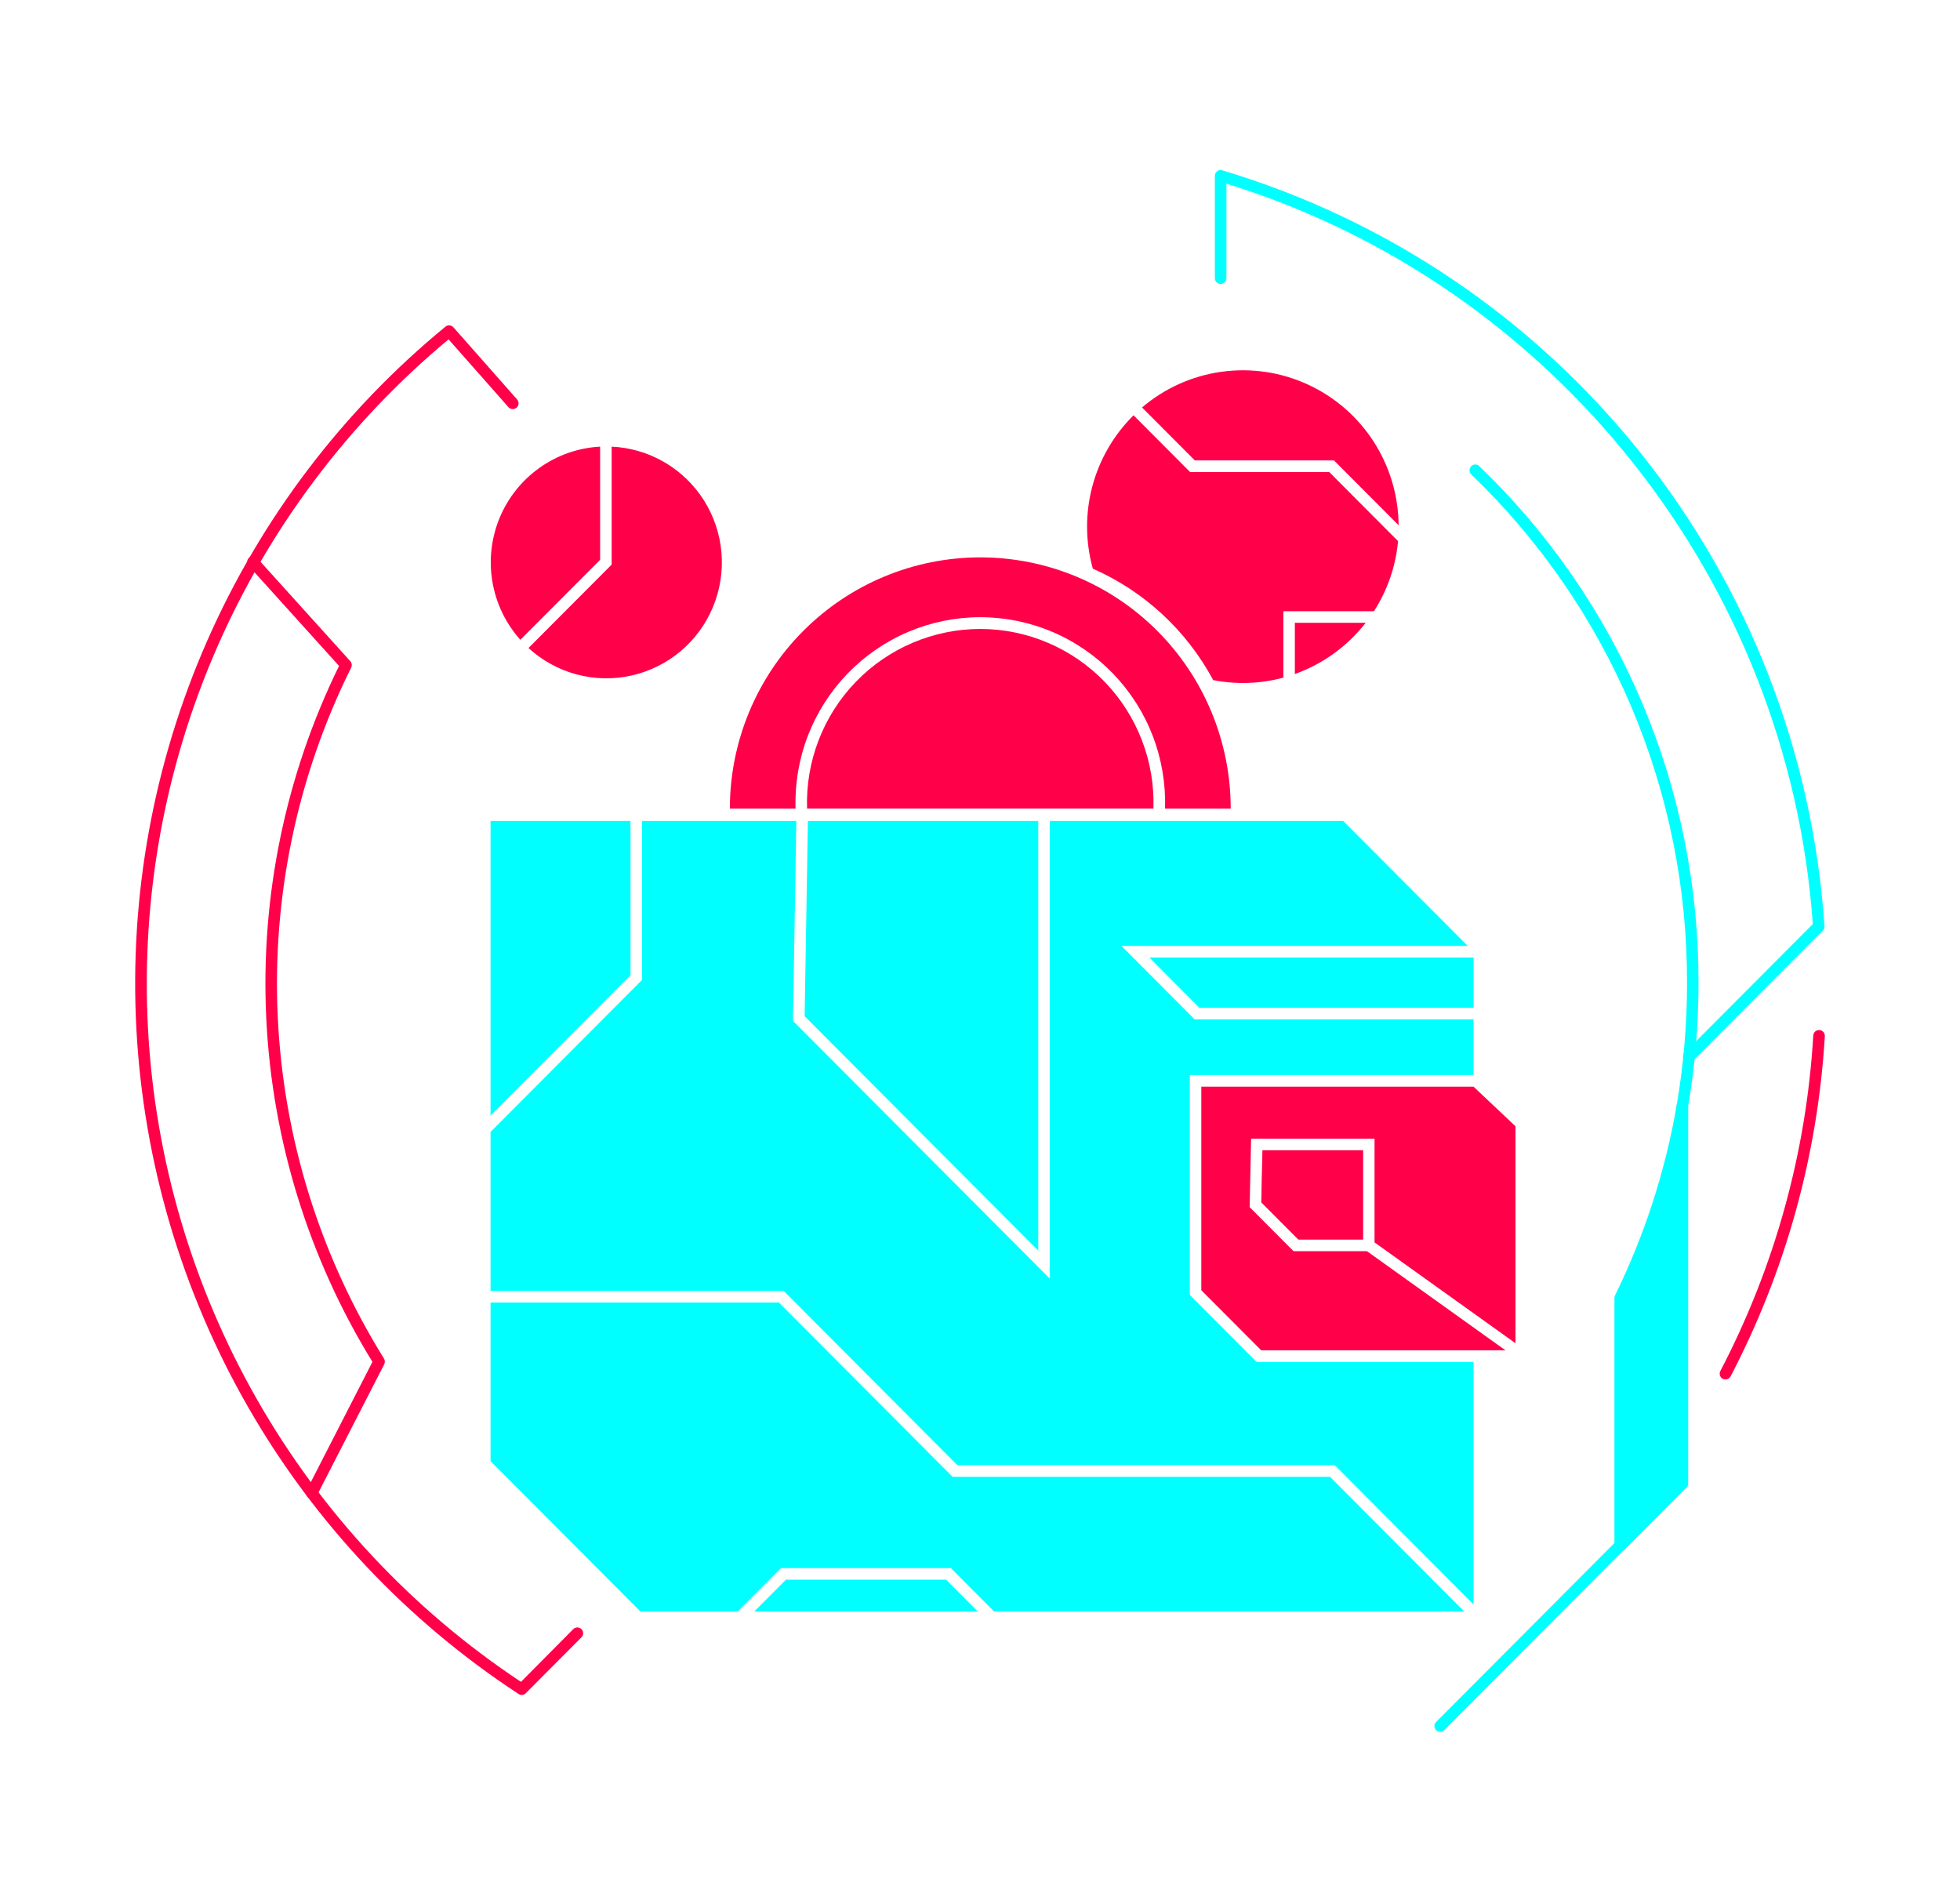 <svg width="58" height="56" viewBox="0 0 58 56" fill="none"
    xmlns="http://www.w3.org/2000/svg">
    <defs>
        <filter id="filter0_d_532_531" x="12.451" y="0" width="31.623" height="56" filterUnits="userSpaceOnUse" color-interpolation-filters="sRGB">
            <feFlood flood-opacity="0" result="BackgroundImageFix"/>
            <feColorMatrix in="SourceAlpha" type="matrix" values="0 0 0 0 0 0 0 0 0 0 0 0 0 0 0 0 0 0 127 0" result="hardAlpha"/>
            <feOffset/>
            <feGaussianBlur stdDeviation="2"/>
            <feComposite in2="hardAlpha" operator="out"/>
            <feColorMatrix type="matrix" values="0 0 0 0 1 0 0 0 0 1 0 0 0 0 1 0 0 0 0.7 0"/>
            <feBlend mode="normal" in2="BackgroundImageFix" result="effect1_dropShadow_532_531"/>
            <feBlend mode="normal" in="SourceGraphic" in2="effect1_dropShadow_532_531" result="shape"/>
        </filter>
        <filter id="filter1_d_532_531" x="0" y="5.626" width="58" height="48.52" filterUnits="userSpaceOnUse" color-interpolation-filters="sRGB">
            <feFlood flood-opacity="0" result="BackgroundImageFix"/>
            <feColorMatrix in="SourceAlpha" type="matrix" values="0 0 0 0 0 0 0 0 0 0 0 0 0 0 0 0 0 0 127 0" result="hardAlpha"/>
            <feOffset/>
            <feGaussianBlur stdDeviation="2"/>
            <feComposite in2="hardAlpha" operator="out"/>
            <feColorMatrix type="matrix" values="0 0 0 0 1 0 0 0 0 0 0 0 0 0 0 0 0 0 0.75 0"/>
            <feBlend mode="normal" in2="BackgroundImageFix" result="effect1_dropShadow_532_531"/>
            <feBlend mode="normal" in="SourceGraphic" in2="effect1_dropShadow_532_531" result="shape"/>
        </filter>
        <filter id="filter2_d_532_531" x="12.516" y="3.031" width="43.475" height="50.205" filterUnits="userSpaceOnUse" color-interpolation-filters="sRGB">
            <feFlood flood-opacity="0" result="BackgroundImageFix"/>
            <feColorMatrix in="SourceAlpha" type="matrix" values="0 0 0 0 0 0 0 0 0 0 0 0 0 0 0 0 0 0 127 0" result="hardAlpha"/>
            <feOffset/>
            <feGaussianBlur stdDeviation="1"/>
            <feComposite in2="hardAlpha" operator="out"/>
            <feColorMatrix type="matrix" values="0 0 0 0 0 0 0 0 0 0.89 0 0 0 0 1 0 0 0 0.7 0"/>
            <feBlend mode="normal" in2="BackgroundImageFix" result="effect1_dropShadow_532_531"/>
            <feBlend mode="normal" in="SourceGraphic" in2="effect1_dropShadow_532_531" result="shape"/>
        </filter>
    </defs>
    <g filter="url(#filter0_d_532_531)">
        <path d="M17.968 50.99L19.898 52H38.145L40.075 50.99L38.145 49.978H19.898L17.968 50.99Z" fill="white"/>
        <path d="M17.648 8.127L18.901 10.832C18.914 10.858 18.921 10.886 18.922 10.915C18.923 10.944 18.919 10.973 18.909 11.001C18.899 11.028 18.884 11.053 18.864 11.074C18.844 11.096 18.821 11.113 18.794 11.125C18.768 11.137 18.74 11.145 18.711 11.146C18.682 11.147 18.653 11.143 18.626 11.133C18.598 11.123 18.573 11.107 18.552 11.088C18.531 11.068 18.514 11.044 18.502 11.018L17.249 8.312C17.237 8.286 17.23 8.257 17.229 8.228C17.227 8.199 17.232 8.17 17.242 8.143C17.252 8.115 17.267 8.09 17.287 8.069C17.306 8.048 17.33 8.03 17.356 8.018C17.383 8.006 17.411 7.999 17.44 7.998C17.469 7.997 17.497 8.002 17.525 8.012C17.552 8.022 17.576 8.037 17.598 8.057C17.619 8.077 17.636 8.1 17.648 8.127Z" fill="white"/>
        <path d="M18.844 7.61L19.983 10.362C20.006 10.415 20.007 10.476 19.986 10.53C19.965 10.584 19.923 10.627 19.87 10.65C19.816 10.673 19.756 10.674 19.702 10.652C19.648 10.631 19.605 10.589 19.581 10.536L18.442 7.785C18.419 7.732 18.419 7.671 18.44 7.617C18.461 7.563 18.503 7.52 18.556 7.496C18.609 7.473 18.669 7.473 18.723 7.494C18.777 7.515 18.82 7.557 18.844 7.61Z" fill="white"/>
        <path d="M20.06 7.14L21.092 9.935C21.102 9.962 21.107 9.991 21.106 10.02C21.105 10.049 21.098 10.078 21.086 10.104C21.074 10.13 21.057 10.154 21.036 10.174C21.014 10.193 20.99 10.209 20.962 10.219C20.935 10.229 20.907 10.233 20.878 10.232C20.849 10.231 20.82 10.224 20.794 10.212C20.768 10.2 20.744 10.183 20.725 10.162C20.705 10.14 20.69 10.115 20.68 10.088L19.648 7.294C19.627 7.239 19.63 7.178 19.654 7.125C19.678 7.072 19.723 7.03 19.777 7.01C19.805 7 19.833 6.995 19.862 6.996C19.891 6.997 19.919 7.004 19.946 7.016C19.972 7.028 19.995 7.046 20.015 7.067C20.035 7.088 20.05 7.113 20.06 7.14Z" fill="white"/>
        <path d="M21.288 6.723L22.209 9.555C22.218 9.582 22.222 9.611 22.22 9.64C22.218 9.669 22.21 9.698 22.197 9.724C22.183 9.75 22.165 9.773 22.143 9.791C22.121 9.81 22.096 9.825 22.068 9.834C22.012 9.852 21.952 9.847 21.9 9.82C21.848 9.794 21.808 9.748 21.79 9.692L20.868 6.86C20.85 6.804 20.855 6.744 20.881 6.692C20.908 6.639 20.954 6.6 21.009 6.581C21.065 6.565 21.125 6.571 21.176 6.597C21.228 6.623 21.268 6.668 21.288 6.723Z" fill="white"/>
        <path d="M22.541 6.346L23.352 9.213C23.368 9.269 23.361 9.33 23.332 9.381C23.303 9.432 23.256 9.47 23.199 9.486C23.171 9.494 23.142 9.496 23.114 9.493C23.085 9.489 23.057 9.48 23.032 9.466C23.007 9.452 22.985 9.433 22.967 9.41C22.949 9.387 22.936 9.361 22.928 9.333L22.118 6.467C22.11 6.439 22.108 6.41 22.111 6.381C22.114 6.352 22.123 6.324 22.137 6.299C22.151 6.273 22.17 6.251 22.193 6.233C22.216 6.215 22.242 6.202 22.27 6.194C22.326 6.178 22.386 6.185 22.436 6.214C22.487 6.242 22.525 6.29 22.541 6.346Z" fill="white"/>
        <path d="M23.799 6.027L24.497 8.924C24.504 8.952 24.505 8.981 24.501 9.01C24.496 9.039 24.486 9.066 24.471 9.091C24.456 9.116 24.436 9.137 24.413 9.154C24.39 9.171 24.363 9.183 24.335 9.19C24.307 9.197 24.278 9.198 24.249 9.194C24.221 9.19 24.193 9.18 24.168 9.165C24.144 9.149 24.122 9.13 24.105 9.106C24.088 9.083 24.076 9.056 24.069 9.028L23.371 6.131C23.364 6.103 23.363 6.074 23.367 6.045C23.372 6.016 23.382 5.989 23.397 5.964C23.412 5.939 23.432 5.918 23.456 5.901C23.479 5.884 23.506 5.872 23.534 5.865C23.562 5.858 23.591 5.857 23.62 5.861C23.648 5.865 23.676 5.875 23.7 5.89C23.725 5.906 23.747 5.925 23.764 5.949C23.78 5.972 23.793 5.999 23.799 6.027Z" fill="white"/>
        <path d="M25.073 5.751L25.657 8.673C25.668 8.73 25.656 8.79 25.624 8.838C25.592 8.887 25.542 8.921 25.485 8.932C25.427 8.944 25.368 8.932 25.32 8.9C25.271 8.867 25.237 8.817 25.226 8.76L24.642 5.838C24.631 5.781 24.643 5.721 24.675 5.673C24.707 5.624 24.757 5.59 24.814 5.579C24.872 5.567 24.931 5.579 24.979 5.611C25.028 5.643 25.062 5.694 25.073 5.751Z" fill="white"/>
        <path d="M26.358 5.528L26.827 8.471C26.836 8.528 26.822 8.587 26.787 8.635C26.753 8.682 26.701 8.714 26.644 8.723C26.586 8.732 26.527 8.718 26.48 8.684C26.433 8.65 26.401 8.598 26.392 8.54L25.925 5.598C25.92 5.569 25.921 5.54 25.928 5.512C25.935 5.483 25.947 5.457 25.964 5.433C25.981 5.41 26.003 5.39 26.027 5.375C26.052 5.36 26.079 5.35 26.108 5.345C26.165 5.337 26.224 5.351 26.27 5.385C26.317 5.419 26.348 5.471 26.358 5.528Z" fill="white"/>
        <path d="M27.648 5.356L28.002 8.312C28.005 8.341 28.003 8.37 27.995 8.398C27.988 8.426 27.974 8.452 27.956 8.475C27.939 8.498 27.916 8.517 27.891 8.531C27.866 8.545 27.838 8.555 27.809 8.558C27.781 8.561 27.751 8.559 27.724 8.551C27.696 8.544 27.67 8.53 27.647 8.512C27.624 8.494 27.605 8.472 27.591 8.447C27.577 8.421 27.568 8.394 27.564 8.365L27.211 5.407C27.204 5.349 27.22 5.291 27.256 5.245C27.292 5.199 27.345 5.169 27.402 5.162C27.431 5.158 27.461 5.161 27.488 5.168C27.517 5.176 27.543 5.19 27.565 5.208C27.588 5.226 27.607 5.248 27.621 5.274C27.635 5.299 27.644 5.327 27.648 5.356Z" fill="white"/>
        <path d="M28.942 5.234L29.181 8.205C29.184 8.234 29.18 8.263 29.172 8.291C29.163 8.318 29.149 8.344 29.13 8.366C29.111 8.388 29.088 8.406 29.062 8.419C29.037 8.433 29.009 8.441 28.98 8.443C28.951 8.445 28.922 8.442 28.894 8.433C28.867 8.424 28.841 8.41 28.819 8.391C28.797 8.373 28.779 8.35 28.766 8.324C28.753 8.298 28.745 8.27 28.743 8.241L28.504 5.27C28.499 5.211 28.518 5.153 28.556 5.109C28.594 5.064 28.648 5.037 28.706 5.032C28.764 5.027 28.822 5.046 28.866 5.084C28.91 5.122 28.938 5.176 28.942 5.234Z" fill="white"/>
        <path d="M16.622 7.662C16.585 7.662 16.548 7.65 16.518 7.627C16.488 7.604 16.467 7.572 16.457 7.535C16.447 7.499 16.45 7.46 16.464 7.425C16.479 7.39 16.504 7.361 16.537 7.342C20.305 5.169 24.572 4.017 28.918 4C28.964 4 29.007 4.018 29.039 4.05C29.071 4.082 29.089 4.126 29.089 4.171C29.089 4.217 29.071 4.26 29.039 4.293C29.007 4.325 28.964 4.343 28.918 4.343C24.631 4.359 20.422 5.495 16.707 7.64C16.681 7.654 16.652 7.662 16.622 7.662Z" fill="white"/>
    </g>
    <g filter="url(#filter1_d_532_531)">
        <path d="M51.059 40.812C51.031 40.812 51.004 40.806 50.979 40.793C50.94 40.772 50.91 40.736 50.897 40.693C50.883 40.65 50.887 40.604 50.907 40.564C52.515 37.487 53.453 34.103 53.658 30.635C53.659 30.613 53.665 30.591 53.675 30.57C53.685 30.55 53.698 30.532 53.715 30.517C53.732 30.502 53.752 30.49 53.773 30.483C53.794 30.476 53.816 30.473 53.839 30.474C53.861 30.475 53.883 30.481 53.904 30.491C53.924 30.501 53.942 30.515 53.957 30.531C53.972 30.548 53.983 30.568 53.991 30.589C53.998 30.611 54.001 30.633 54 30.656C53.791 34.172 52.84 37.603 51.21 40.723C51.195 40.75 51.173 40.773 51.147 40.789C51.12 40.804 51.09 40.812 51.059 40.812Z" fill="#FF0049"/>
        <path d="M15.439 50.146C15.406 50.146 15.373 50.136 15.346 50.117C12.052 47.96 9.311 45.054 7.346 41.636C5.381 38.217 4.247 34.382 4.036 30.442C3.825 26.501 4.543 22.567 6.132 18.957C7.721 15.347 10.136 12.163 13.181 9.665C13.215 9.637 13.258 9.623 13.302 9.626C13.346 9.63 13.387 9.65 13.417 9.683L15.301 11.817C15.332 11.851 15.347 11.896 15.345 11.941C15.342 11.987 15.322 12.029 15.288 12.059C15.254 12.09 15.209 12.105 15.164 12.103C15.119 12.1 15.076 12.08 15.046 12.046L13.274 10.04C10.307 12.508 7.957 15.638 6.412 19.18C4.868 22.723 4.172 26.579 4.38 30.44C4.588 34.301 5.695 38.059 7.611 41.413C9.528 44.768 12.201 47.626 15.416 49.758L16.96 48.203C16.976 48.186 16.995 48.172 17.016 48.163C17.037 48.154 17.06 48.149 17.082 48.148C17.105 48.148 17.128 48.152 17.149 48.161C17.171 48.169 17.19 48.182 17.206 48.198C17.223 48.215 17.235 48.234 17.244 48.255C17.253 48.277 17.257 48.3 17.256 48.323C17.256 48.346 17.251 48.368 17.242 48.389C17.232 48.41 17.219 48.429 17.202 48.445L15.553 50.1C15.522 50.129 15.482 50.145 15.439 50.146Z" fill="#FF0049"/>
        <path d="M9.224 44.344C9.197 44.344 9.17 44.337 9.146 44.325C9.106 44.304 9.076 44.269 9.062 44.226C9.048 44.184 9.052 44.137 9.071 44.097L11.021 40.291C9.133 37.223 8.052 33.725 7.879 30.124C7.706 26.523 8.447 22.937 10.033 19.702L7.369 16.752C7.352 16.736 7.338 16.716 7.328 16.695C7.319 16.673 7.314 16.649 7.314 16.625C7.315 16.601 7.32 16.578 7.329 16.556C7.339 16.535 7.353 16.515 7.371 16.499C7.389 16.483 7.409 16.471 7.432 16.464C7.454 16.456 7.478 16.454 7.502 16.456C7.526 16.458 7.548 16.465 7.569 16.477C7.59 16.489 7.608 16.505 7.622 16.524L10.365 19.561C10.388 19.586 10.403 19.618 10.408 19.652C10.412 19.687 10.407 19.722 10.391 19.753C8.797 22.959 8.05 26.521 8.22 30.099C8.39 33.678 9.472 37.153 11.362 40.192C11.378 40.218 11.387 40.247 11.388 40.276C11.389 40.306 11.383 40.336 11.37 40.363L9.376 44.249C9.362 44.277 9.34 44.301 9.313 44.318C9.287 44.335 9.256 44.344 9.224 44.344Z" fill="#FF0049"/>
        <path d="M34.132 23.923C34.155 23.234 34.04 22.547 33.792 21.903C33.545 21.259 33.171 20.672 32.693 20.176C32.215 19.68 31.642 19.286 31.009 19.017C30.376 18.747 29.695 18.608 29.008 18.608C28.32 18.608 27.639 18.747 27.006 19.017C26.373 19.286 25.8 19.68 25.322 20.176C24.844 20.672 24.47 21.259 24.223 21.903C23.975 22.547 23.86 23.234 23.883 23.923" fill="#FF0049"/>
        <path d="M36.419 23.924C36.419 21.952 35.639 20.061 34.249 18.667C32.859 17.273 30.974 16.49 29.009 16.49C27.043 16.49 25.158 17.273 23.769 18.667C22.379 20.061 21.598 21.952 21.598 23.924M23.542 23.924C23.518 23.189 23.642 22.456 23.906 21.77C24.171 21.084 24.569 20.459 25.079 19.93C25.589 19.402 26.2 18.982 26.875 18.695C27.55 18.408 28.276 18.26 29.009 18.26C29.742 18.26 30.468 18.408 31.142 18.695C31.817 18.982 32.428 19.402 32.938 19.93C33.448 20.459 33.847 21.084 34.111 21.77C34.375 22.456 34.499 23.189 34.475 23.924" fill="#FF0049"/>
        <path d="M39.474 13.621L41.388 15.54C41.381 14.661 41.124 13.802 40.648 13.064C40.171 12.326 39.495 11.74 38.697 11.374C37.9 11.008 37.016 10.878 36.147 10.999C35.279 11.119 34.463 11.486 33.795 12.055L35.357 13.621H39.474Z" fill="#FF0049"/>
        <path d="M38.317 19.941C39.145 19.646 39.872 19.12 40.413 18.426H38.317V19.941Z" fill="#FF0049"/>
        <path d="M39.335 13.966H35.218L33.544 12.287C32.958 12.866 32.536 13.592 32.324 14.39C32.112 15.188 32.117 16.028 32.339 16.824C33.86 17.493 35.114 18.654 35.901 20.121C36.589 20.256 37.3 20.231 37.977 20.048V18.083H40.658C41.059 17.459 41.304 16.748 41.371 16.009L39.335 13.966Z" fill="#FF0049"/>
        <path d="M17.759 13.214C17.115 13.248 16.494 13.465 15.967 13.839C15.441 14.212 15.03 14.728 14.783 15.325C14.537 15.923 14.463 16.578 14.572 17.216C14.681 17.854 14.967 18.447 15.398 18.929L17.759 16.562V13.214Z" fill="#FF0049"/>
        <path d="M18.1 13.214V16.704L15.639 19.172C16.045 19.543 16.533 19.811 17.064 19.953C17.594 20.094 18.151 20.106 18.686 19.986C19.222 19.866 19.721 19.619 20.142 19.265C20.562 18.911 20.891 18.46 21.101 17.952C21.311 17.443 21.396 16.891 21.349 16.343C21.301 15.794 21.123 15.265 20.829 14.8C20.534 14.336 20.133 13.949 19.658 13.673C19.183 13.397 18.649 13.239 18.1 13.214Z" fill="#FF0049"/>
        <path opacity="0.52" d="M37.325 35.573L38.421 36.672H40.335V34.032H37.36L37.325 35.573Z" fill="#FF0049"/>
        <path d="M38.278 37.016L36.979 35.713L37.023 33.69H40.675V36.757L44.846 39.74V33.321L43.604 32.149H35.549V38.172L37.323 39.951H44.552L40.45 37.016H38.278Z" fill="#FF0049"/>
        <path d="M37.324 35.572L38.42 36.671H40.335V34.031H37.359L37.324 35.572Z" fill="#FF0049"/>
    </g>
    <g filter="url(#filter2_d_532_531)">
        <path d="M49.974 31.436C49.94 31.436 49.907 31.425 49.879 31.407C49.851 31.388 49.829 31.361 49.816 31.33C49.803 31.299 49.8 31.264 49.806 31.231C49.813 31.198 49.829 31.167 49.853 31.143L53.644 27.34C52.928 17.193 45.978 8.426 36.292 5.434V8.23C36.292 8.275 36.274 8.319 36.242 8.351C36.21 8.383 36.166 8.401 36.121 8.401C36.076 8.401 36.032 8.383 36 8.351C35.968 8.319 35.95 8.275 35.95 8.23V5.203C35.95 5.176 35.956 5.15 35.968 5.126C35.98 5.102 35.997 5.081 36.019 5.065C36.04 5.049 36.065 5.038 36.091 5.034C36.117 5.029 36.144 5.031 36.169 5.039C41.056 6.501 45.382 9.427 48.567 13.423C51.752 17.419 53.644 22.296 53.99 27.4C53.992 27.424 53.989 27.449 53.98 27.472C53.971 27.495 53.958 27.515 53.94 27.532L50.094 31.391C50.061 31.421 50.018 31.437 49.974 31.436Z" fill="#00FFFF"/>
        <path d="M49.782 32.733V43.884L47.948 45.724V38.403C48.826 36.61 49.443 34.701 49.782 32.733Z" fill="#00FFFF"/>
        <path d="M47.945 45.896C47.9 45.896 47.857 45.878 47.825 45.846C47.793 45.814 47.775 45.77 47.774 45.725V38.403C47.774 38.377 47.78 38.35 47.791 38.326C48.663 36.549 49.277 34.656 49.615 32.704C49.617 32.682 49.623 32.66 49.633 32.64C49.644 32.62 49.658 32.602 49.675 32.587C49.693 32.573 49.712 32.562 49.734 32.555C49.755 32.548 49.778 32.546 49.8 32.547C49.823 32.55 49.845 32.556 49.865 32.566C49.885 32.577 49.902 32.591 49.917 32.608C49.931 32.626 49.942 32.645 49.949 32.667C49.956 32.689 49.959 32.711 49.956 32.734V43.885C49.956 43.93 49.938 43.974 49.906 44.006L48.072 45.846C48.055 45.863 48.036 45.876 48.014 45.885C47.992 45.893 47.969 45.897 47.945 45.896ZM48.116 38.443V45.311L49.609 43.814V34.359C49.253 35.768 48.753 37.137 48.116 38.443Z" fill="#00FFFF"/>
        <path d="M49.783 32.904H49.754C49.709 32.896 49.67 32.871 49.644 32.834C49.617 32.796 49.607 32.75 49.615 32.706C49.819 31.515 49.922 30.31 49.922 29.103C49.932 26.289 49.372 23.503 48.275 20.914C47.178 18.325 45.567 15.986 43.541 14.041C43.525 14.025 43.511 14.007 43.501 13.986C43.492 13.965 43.486 13.942 43.485 13.919C43.485 13.896 43.489 13.874 43.497 13.852C43.505 13.831 43.517 13.811 43.533 13.795C43.549 13.778 43.568 13.765 43.589 13.756C43.61 13.747 43.633 13.742 43.656 13.742C43.678 13.742 43.701 13.747 43.722 13.755C43.743 13.764 43.763 13.777 43.778 13.794C45.837 15.771 47.474 18.148 48.588 20.78C49.703 23.412 50.272 26.243 50.262 29.103C50.262 30.329 50.157 31.552 49.95 32.76C49.943 32.8 49.923 32.836 49.893 32.862C49.862 32.889 49.824 32.904 49.783 32.904Z" fill="#00FFFF"/>
        <path d="M18.657 24.288H14.516V33.004L18.657 28.851V24.288Z" fill="#00FFFF"/>
        <path d="M23.257 46.736L22.32 47.676H28.934L27.997 46.736H23.257Z" fill="#00FFFF"/>
        <path d="M35.494 29.817H43.606V28.33H34.013L35.494 29.817Z" fill="#00FFFF"/>
        <path d="M30.724 24.288H23.907L23.811 30.065L30.724 36.999V24.288Z" fill="#00FFFF"/>
        <path d="M28.188 43.691L23.048 38.535H14.516V43.227L18.949 47.674H21.834L23.113 46.392H28.136L29.414 47.674H43.328L39.357 43.691H28.188Z" fill="#00FFFF"/>
        <path d="M37.183 40.292L37.083 40.191L35.309 38.412L35.209 38.311V38.17V32.147V31.804H35.55H43.605V30.158H35.352L33.187 27.986H43.434L39.747 24.288H31.065V37.827L23.466 30.204L23.564 24.288H18.998V28.993L14.516 33.489V38.192H23.191L28.331 43.348H39.499L43.605 47.468V40.292H37.325H37.183Z" fill="#00FFFF"/>
        <path d="M42.618 51.237C42.595 51.237 42.573 51.232 42.552 51.224C42.531 51.215 42.513 51.202 42.497 51.186C42.465 51.154 42.447 51.111 42.447 51.065C42.447 51.02 42.465 50.976 42.497 50.944L49.658 43.761C49.674 43.745 49.693 43.733 49.714 43.724C49.734 43.715 49.757 43.711 49.779 43.711C49.802 43.711 49.824 43.715 49.845 43.724C49.865 43.733 49.884 43.745 49.9 43.761C49.932 43.794 49.95 43.837 49.95 43.883C49.95 43.928 49.932 43.972 49.9 44.004L42.738 51.186C42.723 51.203 42.704 51.215 42.683 51.224C42.662 51.233 42.64 51.237 42.618 51.237Z" fill="#00FFFF"/>
    </g>
</svg>

